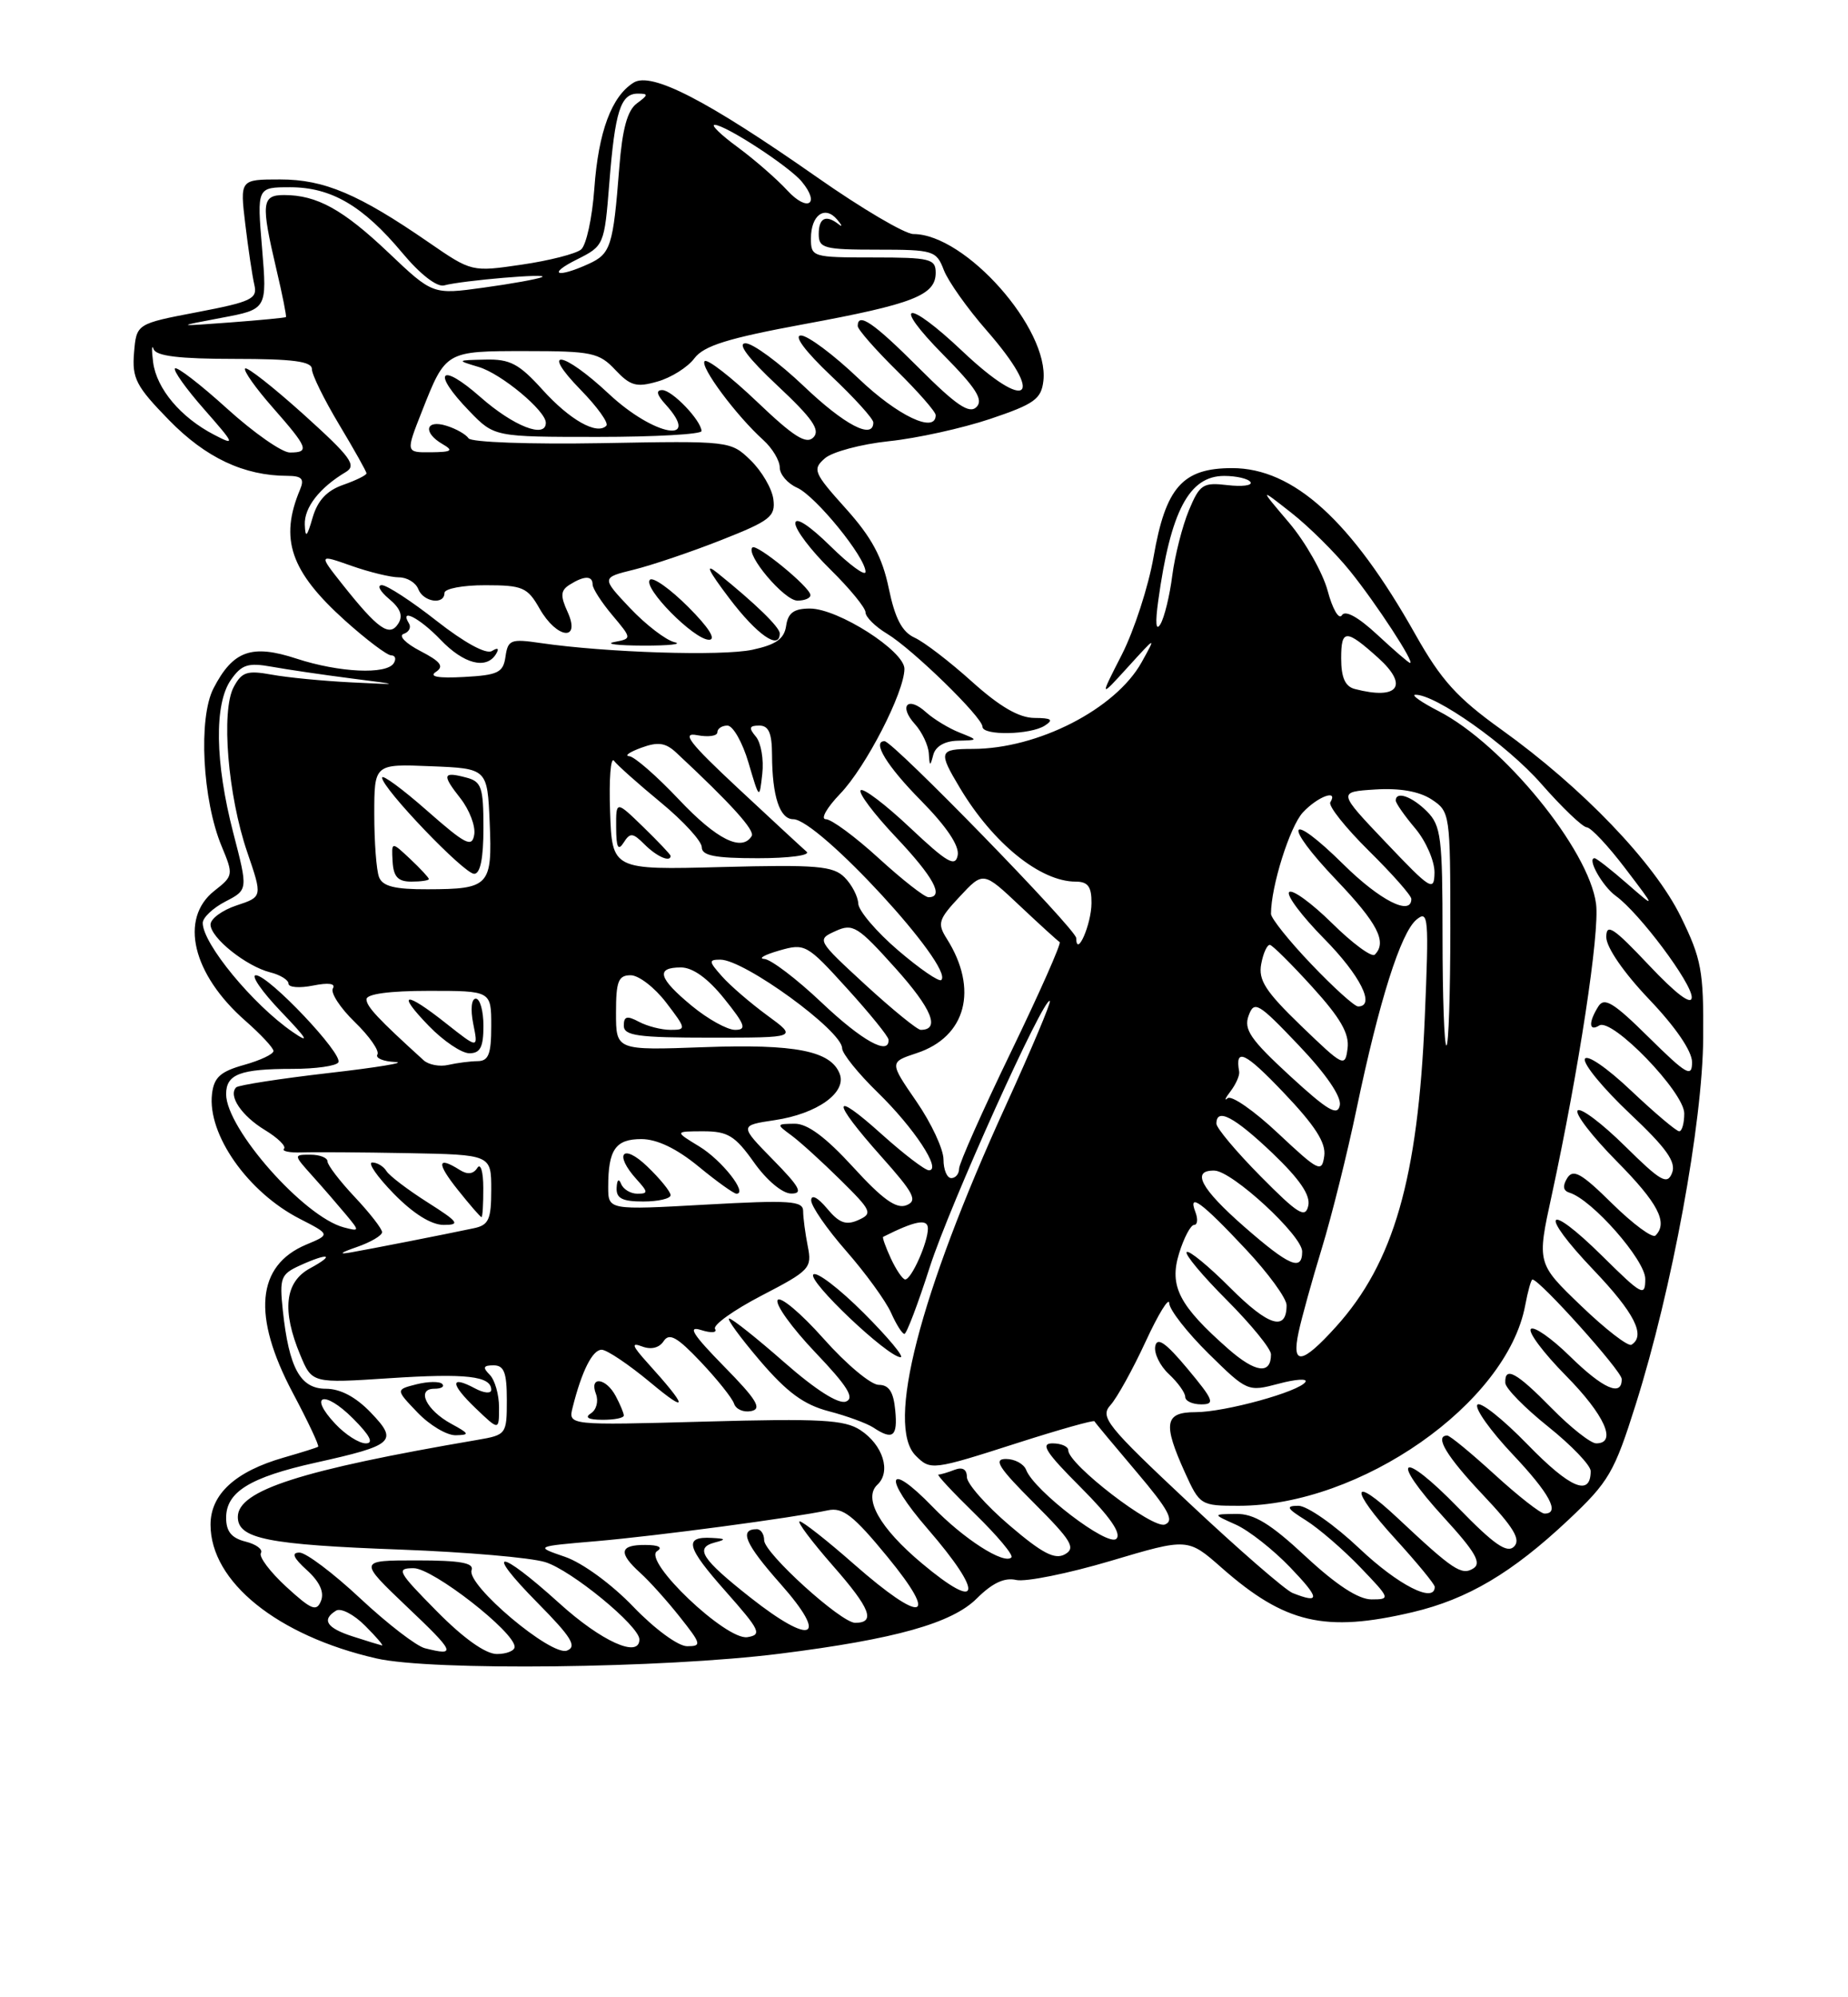 <?xml version="1.0" encoding="UTF-8" standalone="no"?>
<!DOCTYPE svg PUBLIC "-//W3C//DTD SVG 1.1//EN" "http://www.w3.org/Graphics/SVG/1.1/DTD/svg11.dtd" >
<svg xmlns="http://www.w3.org/2000/svg" xmlns:xlink="http://www.w3.org/1999/xlink" version="1.1" viewBox="0 0 237 256">
 <g >
 <path fill="currentColor"
d=" M 100.00 211.96 C 114.81 210.10 122.10 208.05 125.28 204.87 C 127.27 202.89 128.83 202.16 130.33 202.51 C 131.52 202.78 136.96 201.69 142.42 200.07 C 152.33 197.12 152.33 197.12 156.69 200.96 C 164.80 208.09 169.92 209.28 181.15 206.64 C 188.23 204.97 193.92 201.60 201.14 194.81 C 206.33 189.93 207.03 188.73 209.78 180.00 C 214.44 165.24 218.36 143.93 218.43 133.00 C 218.49 124.44 218.21 122.91 215.56 117.50 C 212.17 110.58 202.94 100.96 192.53 93.50 C 186.85 89.43 184.82 87.17 181.53 81.34 C 173.32 66.74 165.89 60.00 158.02 60.00 C 151.66 60.00 149.49 62.45 147.94 71.39 C 147.28 75.18 145.45 80.80 143.88 83.89 C 141.01 89.50 141.01 89.50 144.65 85.50 C 148.29 81.50 148.29 81.50 146.40 84.90 C 143.06 90.88 133.11 95.98 124.75 95.99 C 120.40 96.00 120.30 96.31 123.11 101.00 C 127.36 108.10 133.42 113.00 137.95 113.00 C 139.52 113.00 140.00 113.64 139.98 115.75 C 139.97 118.48 138.05 122.85 138.02 120.23 C 138.00 119.10 114.53 95.00 113.44 95.00 C 111.79 95.00 113.75 98.20 118.10 102.60 C 121.40 105.95 123.06 108.42 122.82 109.63 C 122.52 111.18 121.47 110.57 116.71 106.09 C 113.56 103.12 110.71 100.96 110.38 101.29 C 110.05 101.62 112.08 104.32 114.89 107.29 C 119.73 112.41 121.14 115.00 119.08 115.00 C 118.57 115.00 115.70 112.75 112.69 110.00 C 109.68 107.25 106.63 105.00 105.91 105.00 C 105.20 105.00 106.02 103.54 107.74 101.75 C 111.04 98.33 115.97 88.75 115.99 85.73 C 116.00 83.44 107.48 78.00 103.87 78.00 C 101.82 78.00 101.06 78.55 100.82 80.21 C 100.58 81.88 99.53 82.63 96.50 83.28 C 92.61 84.12 77.74 83.65 69.33 82.42 C 65.51 81.86 65.14 82.00 64.83 84.15 C 64.54 86.21 63.89 86.53 59.50 86.77 C 56.19 86.95 54.97 86.73 55.90 86.12 C 56.98 85.41 56.53 84.80 53.90 83.44 C 52.03 82.47 51.07 81.49 51.76 81.25 C 52.45 81.02 52.76 80.42 52.45 79.91 C 51.17 77.84 53.83 79.21 56.50 82.00 C 59.47 85.10 62.35 85.85 63.60 83.85 C 64.05 83.11 63.87 82.96 63.09 83.44 C 62.35 83.90 59.57 82.38 56.02 79.60 C 52.80 77.07 49.63 75.00 48.97 75.00 C 48.32 75.00 48.73 75.79 49.88 76.75 C 51.36 77.98 51.72 78.93 51.07 79.94 C 49.95 81.69 48.47 80.64 43.89 74.87 C 40.86 71.04 40.86 71.04 45.06 72.52 C 47.36 73.33 50.11 74.00 51.16 74.00 C 52.21 74.00 53.32 74.68 53.64 75.50 C 54.28 77.17 57.00 77.57 57.00 76.00 C 57.00 75.45 59.36 75.00 62.25 75.01 C 67.03 75.01 67.65 75.28 69.20 78.01 C 71.41 81.89 74.53 82.26 72.79 78.43 C 71.84 76.35 71.89 75.68 73.06 74.94 C 74.92 73.77 76.00 73.76 76.00 74.92 C 76.00 75.43 77.14 77.20 78.53 78.85 C 81.05 81.85 81.05 81.85 78.78 82.29 C 77.52 82.53 79.20 82.74 82.50 82.75 C 85.80 82.76 87.60 82.56 86.50 82.31 C 85.40 82.05 82.84 80.09 80.81 77.95 C 77.12 74.04 77.12 74.04 81.31 73.01 C 83.61 72.44 88.65 70.74 92.50 69.22 C 98.79 66.74 99.47 66.21 99.18 63.98 C 99.00 62.62 97.69 60.38 96.27 59.00 C 93.70 56.51 93.61 56.50 77.18 56.80 C 67.95 56.96 60.42 56.69 60.09 56.18 C 59.76 55.68 58.49 54.95 57.25 54.57 C 54.57 53.73 54.20 55.44 56.75 56.92 C 58.20 57.76 57.95 57.94 55.26 57.97 C 52.03 58.00 52.03 58.00 54.10 52.75 C 57.17 44.97 57.11 45.00 67.45 45.00 C 75.88 45.00 76.84 45.20 78.91 47.41 C 80.84 49.46 81.63 49.68 84.33 48.90 C 86.07 48.41 88.20 47.07 89.05 45.93 C 90.27 44.31 93.35 43.35 103.16 41.54 C 117.12 38.97 120.00 37.84 120.00 34.96 C 120.00 33.18 119.29 33.00 112.00 33.00 C 104.18 33.00 104.00 32.94 104.00 30.56 C 104.00 27.57 105.78 26.28 107.35 28.13 C 107.99 28.88 108.08 29.16 107.56 28.75 C 105.92 27.47 105.00 27.92 105.00 30.00 C 105.00 31.82 105.67 32.00 112.52 32.00 C 119.71 32.00 120.09 32.12 121.04 34.61 C 121.59 36.04 124.05 39.52 126.52 42.34 C 134.15 51.06 131.87 53.01 123.41 45.00 C 116.23 38.21 114.21 38.63 120.99 45.49 C 125.18 49.73 126.15 51.25 125.23 52.17 C 124.31 53.09 122.63 51.95 117.86 47.18 C 112.04 41.36 110.00 39.96 110.00 41.79 C 110.00 42.22 112.25 44.79 115.00 47.50 C 117.75 50.21 120.00 52.78 120.00 53.21 C 120.00 55.62 115.12 53.31 110.09 48.50 C 106.91 45.47 103.60 43.00 102.72 43.00 C 101.75 43.00 103.27 45.03 106.56 48.15 C 109.55 50.97 112.00 53.67 112.00 54.15 C 112.00 56.40 108.31 54.48 103.09 49.50 C 99.91 46.48 96.55 44.00 95.61 44.00 C 94.51 44.00 95.95 45.91 99.70 49.42 C 104.20 53.63 105.23 55.12 104.32 56.06 C 103.39 57.00 101.79 55.98 97.06 51.47 C 93.72 48.29 90.71 45.96 90.37 46.29 C 89.72 46.95 94.41 53.26 97.89 56.40 C 99.05 57.45 100.00 59.03 100.00 59.92 C 100.00 60.80 101.00 61.97 102.22 62.51 C 104.60 63.57 111.00 71.42 111.00 73.29 C 111.00 73.91 108.97 72.43 106.50 70.00 C 103.80 67.35 102.00 66.18 102.00 67.08 C 102.00 67.91 104.02 70.57 106.50 73.00 C 108.97 75.43 111.00 77.90 111.00 78.49 C 111.00 79.08 112.24 80.31 113.75 81.22 C 117.00 83.17 126.00 91.93 126.00 93.15 C 126.00 94.31 132.15 94.20 134.00 93.00 C 135.16 92.25 134.86 92.03 132.65 92.02 C 130.67 92.00 128.21 90.57 124.65 87.37 C 121.82 84.82 118.51 82.28 117.29 81.73 C 115.68 80.99 114.78 79.27 113.98 75.40 C 113.15 71.40 111.78 68.86 108.46 65.17 C 104.35 60.60 104.17 60.16 105.78 58.75 C 106.72 57.92 110.42 56.93 114.00 56.55 C 117.58 56.18 123.42 54.89 127.00 53.69 C 132.65 51.79 133.54 51.15 133.81 48.82 C 134.58 42.16 123.81 30.00 117.14 30.00 C 116.06 30.00 110.51 26.73 104.80 22.73 C 90.66 12.84 83.55 9.17 81.26 10.59 C 78.43 12.35 76.74 16.90 76.22 24.18 C 75.95 27.92 75.19 31.43 74.52 31.98 C 73.86 32.53 70.43 33.41 66.91 33.92 C 60.51 34.86 60.49 34.86 55.00 31.08 C 45.98 24.86 41.57 23.00 35.92 23.00 C 30.77 23.00 30.77 23.00 31.46 28.75 C 31.84 31.91 32.36 35.40 32.62 36.51 C 33.04 38.30 32.26 38.68 25.30 40.01 C 17.50 41.50 17.50 41.50 17.19 45.22 C 16.92 48.50 17.45 49.52 21.69 53.86 C 26.40 58.68 31.29 60.98 36.86 60.99 C 38.71 61.00 39.06 61.37 38.48 62.75 C 35.82 69.08 37.24 73.23 44.24 79.53 C 46.98 81.99 49.64 84.00 50.17 84.00 C 50.69 84.00 50.84 84.45 50.50 85.00 C 49.58 86.49 43.51 86.21 38.03 84.42 C 32.28 82.53 29.88 83.39 27.38 88.23 C 25.41 92.03 25.96 102.57 28.43 108.48 C 29.95 112.13 29.93 112.27 27.49 114.18 C 22.97 117.74 24.67 124.87 31.46 130.83 C 33.43 132.56 35.05 134.29 35.07 134.70 C 35.10 135.10 33.41 135.90 31.31 136.49 C 28.26 137.34 27.44 138.09 27.19 140.21 C 26.58 145.40 31.78 152.80 38.43 156.21 C 42.37 158.23 42.37 158.23 39.26 159.53 C 32.89 162.21 32.31 168.65 37.55 178.53 C 39.51 182.21 40.97 185.32 40.80 185.43 C 40.64 185.55 38.65 186.17 36.39 186.82 C 30.18 188.60 27.00 191.52 27.00 195.42 C 27.00 202.74 35.57 209.65 48.25 212.56 C 55.34 214.19 85.08 213.84 100.00 211.96 Z  M 122.82 94.94 C 125.50 94.87 125.50 94.87 123.02 93.88 C 121.66 93.34 119.74 92.17 118.76 91.29 C 116.42 89.16 115.21 90.47 117.34 92.82 C 118.25 93.83 119.05 95.52 119.12 96.58 C 119.22 98.26 119.29 98.28 119.69 96.75 C 119.98 95.66 121.15 94.98 122.82 94.94 Z  M 88.27 77.80 C 85.96 75.49 83.75 73.92 83.35 74.31 C 82.38 75.29 89.00 82.00 90.93 82.00 C 91.89 82.00 90.90 80.43 88.27 77.80 Z  M 100.00 81.19 C 100.00 80.39 96.87 77.35 92.05 73.47 C 90.34 72.09 90.79 73.07 93.55 76.71 C 97.09 81.38 100.00 83.40 100.00 81.19 Z  M 103.93 76.25 C 103.83 75.20 97.02 69.64 96.49 70.17 C 95.59 71.07 100.57 76.97 102.25 76.98 C 103.21 76.99 103.97 76.66 103.93 76.25 Z  M 89.97 55.25 C 89.91 53.87 86.20 50.00 84.93 50.00 C 84.09 50.00 84.22 50.59 85.35 51.83 C 90.06 57.03 83.88 55.90 78.10 50.50 C 72.16 44.94 69.14 44.51 74.48 49.98 C 76.62 52.17 78.10 54.24 77.76 54.57 C 76.55 55.79 73.08 53.83 69.58 49.96 C 66.57 46.63 65.41 46.01 62.25 46.09 C 58.54 46.17 58.53 46.18 61.40 47.04 C 64.29 47.90 70.00 52.65 70.00 54.19 C 70.00 56.25 65.86 54.63 61.64 50.92 C 56.40 46.30 55.30 47.65 60.20 52.70 C 63.39 56.00 63.39 56.00 76.70 56.00 C 84.01 56.00 89.99 55.66 89.97 55.25 Z  M 54.50 211.26 C 53.40 210.99 49.67 208.11 46.21 204.88 C 42.76 201.65 39.24 199.00 38.41 199.00 C 37.33 199.00 37.61 199.66 39.36 201.25 C 40.99 202.73 41.61 204.07 41.17 205.18 C 40.60 206.61 39.95 206.35 36.72 203.39 C 34.64 201.48 33.17 199.53 33.46 199.06 C 33.75 198.60 32.86 197.93 31.49 197.59 C 29.69 197.14 29.00 196.29 29.00 194.54 C 29.00 191.23 32.05 189.35 40.45 187.48 C 50.58 185.23 51.10 184.75 47.55 181.05 C 45.63 179.05 43.65 178.00 41.79 178.00 C 38.51 178.00 37.06 175.35 36.27 167.96 C 35.83 163.80 36.01 163.32 38.44 162.21 C 42.15 160.52 43.07 160.77 39.75 162.57 C 36.53 164.32 36.12 167.96 38.51 173.68 C 40.02 177.30 40.02 177.30 49.93 176.65 C 59.79 176.00 63.00 176.37 63.00 178.14 C 63.00 178.65 62.06 178.57 60.91 177.95 C 57.68 176.22 57.72 177.36 61.01 180.51 C 64.00 183.37 64.00 183.37 64.00 180.39 C 64.00 178.74 63.46 176.86 62.80 176.20 C 61.87 175.27 61.98 175.00 63.30 175.00 C 64.65 175.00 65.00 175.93 65.00 179.45 C 65.00 183.82 64.93 183.92 61.25 184.55 C 38.60 188.42 30.50 191.02 30.50 194.43 C 30.50 197.23 34.31 197.99 51.50 198.62 C 59.75 198.93 68.04 199.64 69.92 200.22 C 73.26 201.24 82.00 208.41 82.00 210.13 C 82.00 212.58 77.14 210.39 71.74 205.50 C 63.89 198.40 61.96 198.37 68.96 205.46 C 73.30 209.85 74.03 211.05 72.71 211.56 C 70.70 212.33 59.78 203.13 60.48 201.25 C 60.82 200.32 59.02 200.00 53.44 200.00 C 45.95 200.00 45.95 200.00 52.22 205.97 C 58.37 211.80 58.58 212.29 54.50 211.26 Z  M 57.87 182.49 C 54.67 180.75 53.34 178.00 55.70 178.00 C 56.60 178.00 57.05 177.72 56.71 177.38 C 56.37 177.04 54.89 177.06 53.41 177.43 C 50.73 178.11 50.73 178.11 53.55 181.05 C 55.10 182.67 57.30 183.98 58.44 183.96 C 60.27 183.92 60.21 183.76 57.87 182.49 Z  M 56.00 206.50 C 51.00 201.44 50.76 201.00 53.05 201.00 C 55.51 201.00 66.00 209.17 66.00 211.08 C 66.00 211.58 64.97 212.00 63.72 212.00 C 62.27 212.00 59.43 209.98 56.00 206.50 Z  M 45.25 209.75 C 41.89 208.67 41.20 207.61 43.10 206.44 C 43.71 206.06 45.39 206.93 46.83 208.38 C 48.27 209.82 49.24 210.95 48.98 210.90 C 48.71 210.84 47.04 210.33 45.25 209.75 Z  M 81.23 205.95 C 78.47 203.07 74.71 200.32 72.48 199.55 C 68.57 198.21 68.57 198.21 76.54 197.53 C 84.37 196.85 101.62 194.55 106.18 193.58 C 108.08 193.17 109.46 194.24 113.81 199.54 C 120.54 207.73 118.35 208.23 109.54 200.50 C 106.10 197.47 102.95 195.00 102.56 195.00 C 102.16 195.00 104.09 197.57 106.84 200.71 C 111.63 206.16 112.34 208.00 109.67 208.00 C 107.86 208.00 98.00 199.06 98.00 197.42 C 98.00 196.64 97.58 196.00 97.06 196.00 C 94.74 196.00 95.56 197.89 100.09 203.00 C 106.35 210.06 104.19 211.03 96.22 204.75 C 89.96 199.81 89.05 198.39 91.69 197.70 C 93.16 197.32 93.08 197.21 91.31 197.12 C 87.65 196.92 88.00 198.26 93.09 204.00 C 97.48 208.96 97.76 209.53 95.85 209.84 C 93.13 210.27 82.36 200.03 84.27 198.81 C 85.04 198.33 84.47 198.02 82.75 198.02 C 79.45 198.00 79.27 199.03 82.11 201.60 C 83.27 202.64 85.56 205.19 87.19 207.25 C 89.95 210.73 90.02 211.00 88.12 211.00 C 86.97 211.00 83.96 208.79 81.23 205.95 Z  M 165.77 204.18 C 164.83 203.80 158.84 198.60 152.48 192.63 C 141.90 182.71 141.03 181.62 142.42 180.09 C 143.25 179.17 145.28 175.51 146.92 171.96 C 148.56 168.41 149.93 166.19 149.95 167.04 C 149.98 167.88 152.25 170.79 155.00 173.50 C 159.94 178.36 160.03 178.40 163.96 177.36 C 166.15 176.77 167.71 176.67 167.42 177.12 C 166.65 178.37 157.09 181.00 153.32 181.00 C 149.36 181.00 149.11 182.44 151.97 188.75 C 153.86 192.92 154.00 193.00 158.85 193.00 C 174.47 193.00 193.24 179.88 195.60 167.32 C 195.94 165.50 196.36 164.00 196.53 164.00 C 197.45 164.00 207.96 175.70 207.98 176.75 C 208.02 179.08 205.59 178.01 201.31 173.81 C 198.96 171.51 196.72 169.95 196.33 170.34 C 195.94 170.73 197.95 173.41 200.81 176.31 C 205.80 181.36 207.43 185.00 204.71 185.00 C 204.00 185.00 201.43 182.97 199.00 180.50 C 194.47 175.88 192.96 175.06 193.05 177.25 C 193.07 177.94 195.55 180.46 198.55 182.86 C 201.55 185.26 204.00 187.82 204.00 188.55 C 204.00 191.87 201.38 190.77 195.93 185.17 C 192.69 181.84 189.78 179.54 189.46 180.06 C 189.14 180.57 191.16 183.40 193.94 186.35 C 198.73 191.41 200.13 194.00 198.08 194.00 C 197.57 194.00 194.70 191.75 191.69 189.00 C 188.68 186.25 185.95 184.00 185.61 184.00 C 183.91 184.00 185.51 186.66 190.17 191.59 C 194.13 195.78 195.07 197.33 194.17 198.23 C 193.27 199.13 191.60 197.97 187.02 193.26 C 179.63 185.66 178.05 186.71 185.17 194.50 C 189.22 198.92 190.04 200.35 188.95 201.03 C 187.44 201.97 186.35 201.24 179.27 194.60 C 173.21 188.91 173.00 190.74 178.96 197.26 C 181.73 200.30 184.00 203.05 184.00 203.39 C 184.00 205.56 179.32 203.18 174.37 198.50 C 171.17 195.47 167.64 193.00 166.52 193.00 C 164.84 193.01 165.00 193.32 167.50 194.88 C 169.15 195.92 172.28 198.62 174.45 200.88 C 178.31 204.90 178.35 205.00 175.89 205.00 C 174.21 205.00 171.38 203.15 167.45 199.50 C 162.94 195.30 160.83 194.01 158.52 194.04 C 155.50 194.08 155.50 194.08 158.50 195.42 C 160.15 196.16 163.28 198.62 165.45 200.88 C 169.29 204.88 169.36 205.60 165.77 204.18 Z  M 152.30 175.44 C 149.52 172.11 148.41 171.33 148.16 172.53 C 147.97 173.44 148.76 175.06 149.91 176.13 C 151.06 177.20 152.00 178.51 152.00 179.04 C 152.00 179.57 152.92 180.00 154.05 180.00 C 155.86 180.00 155.66 179.47 152.30 175.44 Z  M 118.22 200.37 C 112.82 195.85 110.66 192.02 112.53 190.29 C 114.31 188.63 113.24 185.20 110.34 183.30 C 108.31 181.97 105.22 181.80 90.40 182.21 C 72.86 182.69 72.86 182.69 73.44 180.39 C 74.61 175.73 75.98 173.00 77.16 173.00 C 77.83 173.00 80.65 174.90 83.44 177.22 C 88.37 181.33 88.22 180.40 83.05 174.69 C 81.06 172.48 80.90 172.03 82.35 172.58 C 83.50 173.02 84.55 172.76 85.11 171.90 C 85.83 170.80 86.84 171.36 89.86 174.55 C 91.97 176.78 93.90 179.19 94.14 179.91 C 94.38 180.64 95.37 181.06 96.35 180.86 C 97.76 180.57 97.04 179.39 92.83 175.11 C 88.85 171.05 88.13 169.91 89.90 170.47 C 91.22 170.89 92.01 170.82 91.70 170.33 C 91.40 169.84 94.09 167.92 97.67 166.06 C 103.86 162.85 104.16 162.54 103.59 159.72 C 103.27 158.09 103.00 156.07 103.00 155.23 C 103.00 153.91 101.33 153.80 90.50 154.40 C 78.00 155.10 78.00 155.10 78.00 152.13 C 78.00 147.35 78.94 146.00 82.25 146.00 C 84.25 146.00 86.76 147.20 89.57 149.50 C 91.91 151.43 94.11 153.00 94.45 153.00 C 95.95 153.00 92.58 148.71 89.69 146.95 C 86.50 145.01 86.50 145.01 90.19 145.00 C 93.34 145.00 94.27 145.57 96.69 148.98 C 98.31 151.27 100.33 152.97 101.46 152.98 C 103.04 153.00 102.59 152.16 99.12 148.63 C 94.83 144.25 94.83 144.25 99.37 143.57 C 104.80 142.76 108.61 140.04 107.69 137.64 C 106.56 134.69 102.00 133.79 90.25 134.22 C 79.00 134.63 79.00 134.63 79.00 129.81 C 79.00 125.77 79.30 125.00 80.88 125.00 C 81.92 125.00 83.96 126.58 85.43 128.50 C 88.02 131.89 88.04 132.00 85.99 132.00 C 84.82 132.00 83.00 131.53 81.93 130.96 C 80.41 130.15 80.00 130.26 80.00 131.46 C 80.00 132.75 81.79 133.00 91.15 133.00 C 102.30 133.00 102.30 133.00 98.40 130.15 C 96.26 128.58 93.64 126.33 92.60 125.15 C 90.88 123.22 90.86 123.00 92.38 123.00 C 95.46 123.00 108.00 132.12 108.00 134.36 C 108.00 135.03 110.06 137.59 112.58 140.04 C 117.23 144.57 120.81 150.00 119.13 150.00 C 118.63 150.00 115.92 147.93 113.11 145.41 C 106.60 139.55 106.54 140.96 112.99 148.20 C 117.23 152.95 117.72 153.90 116.24 154.48 C 114.95 154.99 113.17 153.71 109.40 149.58 C 105.87 145.73 103.55 144.01 101.90 144.03 C 99.55 144.06 99.54 144.09 101.50 145.53 C 102.60 146.34 105.43 148.91 107.79 151.24 C 111.81 155.21 111.95 155.54 110.07 156.38 C 108.50 157.08 107.61 156.76 106.06 154.89 C 104.89 153.49 104.05 153.05 104.03 153.84 C 104.01 154.57 106.03 157.50 108.52 160.34 C 111.01 163.18 113.59 166.74 114.27 168.25 C 114.94 169.76 115.72 170.99 115.99 170.97 C 116.27 170.96 117.74 167.09 119.25 162.38 C 121.82 154.41 133.92 127.59 134.64 128.30 C 134.81 128.48 132.27 134.51 128.99 141.70 C 117.89 166.01 113.59 182.73 117.43 186.57 C 119.34 188.48 119.55 188.46 130.58 184.92 C 135.86 183.23 140.26 181.99 140.36 182.17 C 140.45 182.35 142.88 185.27 145.75 188.65 C 149.88 193.52 150.64 194.93 149.39 195.40 C 147.82 196.01 137.00 187.69 137.00 185.88 C 137.00 185.40 136.09 185.00 134.98 185.00 C 133.38 185.00 134.12 186.16 138.57 190.61 C 142.36 194.40 143.85 196.55 143.17 197.23 C 142.09 198.31 132.63 191.08 131.60 188.40 C 131.30 187.63 130.14 187.00 129.01 187.00 C 127.36 187.00 128.07 188.12 132.60 192.64 C 137.43 197.47 138.00 198.42 136.57 199.22 C 135.28 199.94 133.66 199.10 129.45 195.50 C 126.45 192.94 124.00 190.16 124.00 189.32 C 124.00 188.33 123.44 188.00 122.42 188.39 C 121.55 188.73 120.62 189.00 120.35 189.00 C 120.08 189.00 122.20 191.27 125.05 194.05 C 127.90 196.83 130.00 199.33 129.71 199.62 C 128.76 200.57 123.57 197.24 119.59 193.12 C 113.70 187.04 113.20 189.31 118.97 195.96 C 126.23 204.35 125.83 206.75 118.22 200.37 Z  M 114.81 180.75 C 114.59 178.39 114.00 177.50 112.69 177.50 C 111.69 177.50 108.50 174.83 105.61 171.57 C 102.71 168.31 100.06 166.09 99.73 166.63 C 99.39 167.18 101.57 170.20 104.56 173.34 C 108.69 177.67 109.64 179.20 108.49 179.64 C 107.54 180.01 104.60 178.14 100.58 174.61 C 97.07 171.53 93.89 169.00 93.52 169.00 C 93.15 169.00 94.92 171.42 97.45 174.39 C 100.93 178.46 103.08 180.04 106.28 180.88 C 108.60 181.48 111.17 182.43 112.00 182.97 C 114.51 184.64 115.14 184.14 114.81 180.75 Z  M 80.00 181.43 C 80.00 181.12 79.53 180.00 78.96 178.93 C 77.70 176.57 75.53 176.34 76.43 178.67 C 76.78 179.59 76.49 180.71 75.78 181.15 C 74.94 181.69 75.45 181.97 77.25 181.98 C 78.76 181.99 80.00 181.75 80.00 181.43 Z  M 110.78 168.30 C 107.64 165.16 104.73 162.94 104.31 163.35 C 103.52 164.15 113.78 173.88 115.49 173.96 C 116.03 173.98 113.91 171.43 110.78 168.30 Z  M 86.00 153.19 C 86.00 152.74 84.65 151.08 83.00 149.50 C 79.84 146.47 78.69 147.90 81.65 151.17 C 83.13 152.80 83.14 153.00 81.74 153.00 C 80.87 153.00 79.94 152.44 79.66 151.75 C 79.36 151.00 79.13 151.20 79.08 152.25 C 79.02 153.60 79.80 154.00 82.50 154.00 C 84.42 154.00 86.00 153.63 86.00 153.19 Z  M 43.00 182.50 C 39.48 178.76 41.57 178.11 45.26 181.80 C 47.45 183.99 47.97 185.00 46.91 185.00 C 46.05 185.00 44.29 183.88 43.00 182.50 Z  M 157.54 172.91 C 151.21 167.34 149.92 164.86 151.21 160.66 C 151.83 158.65 152.70 157.00 153.14 157.00 C 153.58 157.00 153.65 156.26 153.31 155.36 C 152.31 152.76 154.12 154.09 159.75 160.10 C 162.64 163.17 165.00 166.41 165.00 167.29 C 165.00 170.69 162.69 169.98 157.79 165.08 C 154.99 162.27 152.46 160.20 152.19 160.48 C 151.91 160.76 154.23 163.53 157.34 166.64 C 160.45 169.76 163.00 172.88 163.00 173.59 C 163.00 176.21 161.03 175.96 157.54 172.91 Z  M 166.54 170.75 C 166.92 168.96 168.26 164.12 169.52 160.00 C 170.78 155.88 172.79 147.82 173.98 142.11 C 176.87 128.29 179.64 119.54 181.66 117.87 C 183.19 116.60 183.27 117.55 182.72 130.50 C 181.85 151.05 178.74 161.86 171.33 170.06 C 166.97 174.88 165.61 175.08 166.54 170.75 Z  M 202.78 167.38 C 197.10 161.93 197.10 161.93 199.00 153.22 C 202.48 137.15 205.17 119.53 204.69 115.86 C 203.79 108.90 192.78 95.42 184.50 91.15 C 182.30 90.02 180.95 89.07 181.50 89.05 C 184.06 88.96 193.30 95.48 197.66 100.46 C 200.32 103.49 202.95 106.01 203.50 106.04 C 204.05 106.08 206.27 108.45 208.44 111.31 C 212.39 116.50 212.39 116.50 208.66 113.25 C 206.61 111.46 204.74 110.00 204.50 110.00 C 203.48 110.00 205.52 113.61 207.23 114.84 C 210.24 117.01 217.00 126.04 216.96 127.84 C 216.94 128.90 214.97 127.42 211.46 123.70 C 206.91 118.88 206.00 118.28 206.00 120.11 C 206.00 121.42 208.24 124.67 211.50 128.09 C 214.89 131.64 217.00 134.73 217.00 136.14 C 217.00 138.15 216.31 137.75 211.46 132.97 C 206.94 128.50 205.75 127.77 204.98 129.00 C 203.70 131.03 203.76 132.27 205.10 131.44 C 206.74 130.42 216.00 139.99 216.00 142.71 C 216.00 143.97 215.71 145.00 215.35 145.00 C 214.99 145.00 212.21 142.65 209.17 139.78 C 206.08 136.85 203.48 135.07 203.25 135.74 C 203.04 136.39 205.62 139.52 209.00 142.71 C 213.72 147.15 214.98 148.93 214.44 150.33 C 213.82 151.91 213.01 151.45 208.39 146.89 C 205.45 143.99 202.73 141.94 202.33 142.33 C 201.94 142.73 204.18 145.64 207.31 148.81 C 212.64 154.19 213.96 156.71 212.31 158.36 C 211.93 158.74 209.44 156.90 206.77 154.28 C 202.81 150.37 201.76 149.78 200.99 151.00 C 200.37 152.01 200.46 152.62 201.28 152.87 C 204.18 153.75 211.00 161.51 211.00 163.92 C 211.00 166.25 210.60 166.04 205.52 161.02 C 198.22 153.81 197.24 155.31 204.38 162.79 C 209.61 168.27 211.10 171.20 209.23 172.36 C 208.80 172.62 205.90 170.38 202.78 167.38 Z  M 114.26 161.32 C 113.58 159.85 113.13 158.59 113.26 158.53 C 117.39 156.45 119.00 156.16 119.00 157.47 C 119.00 159.26 116.88 164.00 116.09 163.99 C 115.77 163.99 114.94 162.78 114.26 161.32 Z  M 159.59 157.25 C 153.98 152.34 152.72 149.97 155.75 150.04 C 158.03 150.09 167.00 158.36 167.00 160.41 C 167.00 162.99 165.35 162.28 159.59 157.25 Z  M 45.75 159.84 C 47.54 159.22 49.00 158.36 49.00 157.93 C 49.00 157.50 47.42 155.47 45.50 153.43 C 43.58 151.39 42.00 149.33 42.00 148.86 C 42.00 148.39 41.02 148.00 39.81 148.00 C 37.63 148.00 37.63 148.01 40.09 150.75 C 41.45 152.26 43.37 154.48 44.37 155.68 C 46.14 157.81 46.13 157.85 44.10 157.32 C 39.00 155.98 29.00 144.67 29.00 140.24 C 29.00 137.68 30.80 137.00 37.52 137.00 C 40.47 137.00 43.11 136.63 43.39 136.17 C 44.05 135.12 34.46 125.00 32.81 125.00 C 32.14 125.00 33.59 127.10 36.04 129.66 C 39.46 133.23 39.80 133.84 37.50 132.25 C 32.43 128.75 26.00 120.96 26.00 118.30 C 26.00 117.61 27.31 116.38 28.91 115.55 C 31.81 114.05 31.81 114.05 29.92 106.77 C 27.57 97.71 27.45 90.22 29.62 87.13 C 31.00 85.17 31.81 84.91 34.87 85.46 C 36.87 85.82 41.42 86.49 45.00 86.95 C 51.50 87.78 51.50 87.78 45.00 87.46 C 41.42 87.28 36.85 86.84 34.84 86.47 C 31.69 85.90 31.01 86.12 29.97 88.06 C 28.33 91.12 29.22 101.97 31.71 109.23 C 33.67 114.95 33.67 114.95 30.34 116.05 C 28.50 116.66 27.00 117.76 27.00 118.50 C 27.00 120.20 31.57 123.85 34.66 124.63 C 35.95 124.95 37.00 125.61 37.00 126.08 C 37.00 126.56 38.42 126.67 40.16 126.32 C 42.15 125.92 43.08 126.06 42.69 126.69 C 42.36 127.23 43.62 129.18 45.50 131.00 C 47.38 132.82 48.69 134.70 48.40 135.16 C 48.12 135.62 49.15 136.05 50.69 136.12 C 52.24 136.18 48.40 136.82 42.17 137.53 C 35.93 138.25 30.59 139.08 30.29 139.37 C 29.24 140.43 30.98 143.02 33.96 144.83 C 35.63 145.84 36.74 146.93 36.42 147.24 C 36.11 147.55 37.13 147.76 38.68 147.71 C 40.23 147.65 46.34 147.69 52.25 147.80 C 63.00 148.00 63.00 148.00 63.00 152.48 C 63.00 156.32 62.68 157.03 60.75 157.43 C 56.88 158.25 47.65 160.06 45.02 160.52 C 43.36 160.81 43.61 160.58 45.75 159.84 Z  M 54.82 154.10 C 52.30 152.50 49.93 150.70 49.56 150.10 C 49.19 149.49 48.37 149.00 47.74 149.00 C 47.11 149.00 48.35 150.80 50.50 153.00 C 52.99 155.55 55.31 157.00 56.90 157.00 C 59.08 157.00 58.81 156.63 54.82 154.10 Z  M 61.98 152.25 C 61.98 150.15 61.63 149.03 61.21 149.70 C 60.71 150.49 59.95 150.58 58.97 149.96 C 56.06 148.12 55.96 149.06 58.71 152.50 C 60.24 154.42 61.61 156.00 61.75 156.00 C 61.89 156.00 61.99 154.31 61.98 152.25 Z  M 161.67 150.77 C 158.55 147.62 156.00 144.58 156.00 144.02 C 156.00 141.93 158.29 143.14 163.19 147.80 C 166.70 151.16 168.09 153.20 167.78 154.55 C 167.41 156.20 166.47 155.62 161.67 150.77 Z  M 121.00 148.61 C 121.00 147.30 119.44 143.95 117.53 141.18 C 114.06 136.14 114.06 136.14 117.57 134.98 C 123.91 132.89 125.51 126.79 121.43 120.33 C 120.18 118.36 120.34 117.85 123.08 114.92 C 126.10 111.68 126.10 111.68 130.78 116.09 C 133.36 118.52 135.66 120.61 135.90 120.75 C 136.14 120.89 133.34 127.21 129.67 134.80 C 126.00 142.38 123.00 149.13 123.00 149.79 C 123.00 150.46 122.55 151.00 122.00 151.00 C 121.45 151.00 121.00 149.93 121.00 148.61 Z  M 163.91 145.26 C 160.84 142.37 157.93 140.35 157.44 140.76 C 156.96 141.17 157.13 140.76 157.82 139.86 C 158.51 138.95 159.00 137.83 158.92 137.36 C 158.36 134.23 159.66 134.84 164.58 140.00 C 168.67 144.29 170.07 146.47 169.83 148.17 C 169.52 150.35 169.13 150.15 163.91 145.26 Z  M 165.41 137.88 C 160.37 133.24 159.48 131.94 160.13 130.18 C 160.85 128.22 161.35 128.51 166.54 133.96 C 170.04 137.63 172.04 140.54 171.83 141.66 C 171.55 143.11 170.29 142.36 165.41 137.88 Z  M 54.33 135.90 C 48.48 130.59 47.00 129.01 47.00 128.08 C 47.00 127.40 49.95 127.00 55.00 127.00 C 63.00 127.00 63.00 127.00 63.00 131.50 C 63.00 135.11 62.66 136.00 61.25 136.01 C 60.29 136.02 58.60 136.24 57.50 136.49 C 56.40 136.75 54.97 136.48 54.33 135.90 Z  M 62.00 131.50 C 62.00 129.57 61.56 128.00 61.02 128.00 C 60.46 128.00 60.32 129.35 60.69 131.22 C 61.34 134.43 61.34 134.43 57.27 131.22 C 51.92 126.97 50.75 127.12 55.00 131.50 C 56.87 133.43 59.20 135.00 60.20 135.00 C 61.59 135.00 62.00 134.21 62.00 131.50 Z  M 166.88 131.50 C 162.29 127.07 161.35 125.62 161.75 123.54 C 162.01 122.14 162.52 121.05 162.87 121.11 C 163.21 121.17 165.67 123.61 168.32 126.53 C 171.91 130.48 173.07 132.49 172.82 134.38 C 172.51 136.83 172.31 136.73 166.88 131.50 Z  M 105.37 128.50 C 102.17 125.47 98.86 122.96 98.02 122.91 C 97.19 122.86 98.04 122.38 99.91 121.84 C 103.24 120.88 103.47 121.01 108.62 126.68 C 111.53 129.88 113.93 132.84 113.95 133.25 C 114.08 135.36 110.56 133.42 105.37 128.50 Z  M 185.00 120.00 C 185.00 107.33 184.81 105.81 183.00 104.00 C 181.07 102.07 179.00 101.35 179.00 102.61 C 179.00 102.94 180.12 104.55 181.50 106.18 C 182.88 107.82 183.98 110.36 183.97 111.83 C 183.93 114.32 183.52 114.07 177.75 108.00 C 171.56 101.50 171.56 101.50 176.37 101.19 C 179.51 100.99 182.01 101.43 183.59 102.46 C 185.96 104.02 186.00 104.29 186.00 119.02 C 186.00 127.26 185.78 134.00 185.50 134.00 C 185.22 134.00 185.00 127.70 185.00 120.00 Z  M 88.73 128.93 C 84.43 125.38 84.04 124.00 87.33 124.00 C 88.85 124.00 90.79 125.40 92.88 128.00 C 95.58 131.36 95.80 132.00 94.27 132.00 C 93.27 132.00 90.78 130.62 88.73 128.93 Z  M 110.99 126.23 C 104.76 120.49 104.73 120.44 107.15 119.34 C 109.38 118.32 110.00 118.71 114.85 124.11 C 119.51 129.30 120.62 132.00 118.08 132.00 C 117.64 132.00 114.45 129.40 110.99 126.23 Z  M 168.17 123.58 C 165.33 120.61 163.00 117.70 163.00 117.13 C 163.00 113.61 165.42 105.93 167.09 104.13 C 168.99 102.09 171.67 101.10 170.61 102.83 C 170.32 103.29 172.55 106.08 175.55 109.05 C 178.55 112.01 181.00 114.78 181.00 115.22 C 181.00 117.46 176.97 115.41 172.31 110.81 C 165.16 103.75 164.37 105.44 171.38 112.79 C 176.68 118.34 177.92 120.75 176.31 122.36 C 175.93 122.74 173.46 120.93 170.83 118.33 C 168.20 115.74 165.72 113.94 165.33 114.34 C 164.94 114.73 166.95 117.41 169.81 120.31 C 174.45 125.01 176.45 129.00 174.17 129.00 C 173.71 129.00 171.01 126.56 168.17 123.58 Z  M 115.18 121.81 C 112.41 119.44 110.11 116.74 110.07 115.82 C 110.03 114.90 109.24 113.38 108.31 112.45 C 106.85 110.99 104.74 110.81 92.56 111.13 C 78.50 111.50 78.50 111.50 78.24 104.00 C 78.09 99.88 78.32 96.96 78.74 97.51 C 79.16 98.07 81.86 100.48 84.75 102.86 C 87.64 105.24 90.00 107.82 90.00 108.59 C 90.00 109.67 91.68 110.00 97.20 110.00 C 101.16 110.00 103.97 109.63 103.45 109.17 C 102.93 108.72 98.97 105.06 94.66 101.04 C 88.40 95.20 87.34 93.83 89.41 94.23 C 90.83 94.50 92.00 94.34 92.00 93.86 C 92.00 93.39 92.58 93.00 93.29 93.00 C 94.00 93.00 95.22 95.14 95.99 97.75 C 97.39 102.50 97.39 102.50 97.76 99.18 C 97.97 97.36 97.60 95.22 96.95 94.43 C 95.99 93.29 96.08 93.00 97.38 93.00 C 98.58 93.00 99.00 93.96 99.01 96.75 C 99.03 102.07 100.00 105.00 101.73 105.00 C 104.93 105.00 122.39 123.95 120.72 125.61 C 120.44 125.89 117.95 124.18 115.18 121.81 Z  M 86.00 109.70 C 86.00 109.53 84.42 107.87 82.50 106.00 C 79.00 102.61 79.00 102.61 79.02 106.05 C 79.03 108.62 79.27 109.12 79.98 108.00 C 80.81 106.69 81.15 106.72 82.68 108.25 C 84.22 109.79 86.00 110.57 86.00 109.70 Z  M 48.61 112.42 C 48.27 111.55 48.00 107.93 48.00 104.37 C 48.00 97.91 48.00 97.91 55.25 98.21 C 62.50 98.50 62.50 98.50 62.80 105.41 C 63.15 113.55 62.77 113.96 54.86 113.98 C 50.62 114.00 49.06 113.60 48.61 112.42 Z  M 55.00 112.67 C 55.00 112.50 53.92 111.33 52.60 110.09 C 50.20 107.84 50.20 107.84 50.35 110.42 C 50.46 112.38 51.04 113.00 52.75 113.00 C 53.99 113.00 55.00 112.85 55.00 112.67 Z  M 62.00 106.12 C 62.00 100.89 61.75 100.17 59.79 99.66 C 56.76 98.86 56.65 99.28 59.06 102.34 C 60.20 103.80 61.00 105.88 60.82 106.97 C 60.54 108.68 59.72 108.26 54.75 103.89 C 51.59 101.11 49.00 99.21 49.00 99.67 C 49.00 101.02 59.51 112.00 60.81 112.00 C 61.60 112.00 62.00 110.00 62.00 106.12 Z  M 87.09 102.50 C 84.23 99.47 81.35 96.96 80.69 96.92 C 80.04 96.88 80.73 96.39 82.24 95.84 C 84.39 95.05 85.36 95.19 86.74 96.48 C 93.77 103.03 96.85 106.44 96.40 107.16 C 95.13 109.21 91.91 107.60 87.09 102.50 Z  M 173.75 88.31 C 172.51 87.99 172.00 86.85 172.00 84.37 C 172.00 80.61 172.62 80.61 176.75 84.32 C 180.72 87.90 179.31 89.76 173.75 88.31 Z  M 176.63 81.35 C 174.18 79.08 172.52 78.16 172.09 78.86 C 171.71 79.47 170.89 78.06 170.27 75.73 C 169.64 73.40 167.42 69.48 165.32 67.00 C 161.50 62.50 161.50 62.50 165.60 65.72 C 167.86 67.49 171.26 70.86 173.16 73.22 C 176.50 77.36 181.51 85.03 180.83 84.97 C 180.65 84.96 178.76 83.33 176.63 81.35 Z  M 148.54 77.00 C 150.13 65.49 152.50 61.00 157.00 61.00 C 158.58 61.00 160.10 61.36 160.37 61.79 C 160.64 62.23 159.31 62.40 157.42 62.18 C 154.28 61.81 153.86 62.08 152.47 65.41 C 151.64 67.41 150.68 71.17 150.34 73.77 C 150.01 76.37 149.32 79.17 148.82 80.00 C 148.24 80.96 148.14 79.87 148.54 77.00 Z  M 39.09 67.25 C 39.00 65.05 40.98 62.51 44.35 60.50 C 45.78 59.65 44.98 58.57 38.96 53.14 C 35.07 49.64 31.69 46.98 31.44 47.23 C 31.18 47.48 32.78 49.74 34.99 52.25 C 39.52 57.40 39.75 58.00 37.17 58.00 C 36.16 58.00 32.54 55.47 29.13 52.38 C 25.71 49.28 22.70 46.96 22.44 47.22 C 22.19 47.48 23.87 49.84 26.19 52.47 C 30.14 56.97 30.22 57.16 27.45 55.72 C 23.17 53.50 20.09 49.83 19.64 46.45 C 19.43 44.83 19.46 44.06 19.70 44.75 C 20.02 45.64 23.04 46.00 30.07 46.00 C 37.59 46.00 40.00 46.32 40.00 47.31 C 40.00 48.03 41.58 51.23 43.50 54.43 C 45.42 57.63 47.00 60.44 47.00 60.67 C 47.00 60.91 45.65 61.57 44.00 62.15 C 41.91 62.88 40.73 64.15 40.09 66.35 C 39.37 68.84 39.16 69.03 39.09 67.25 Z  M 28.38 40.74 C 34.26 39.64 34.26 39.64 33.61 31.82 C 32.95 24.00 32.95 24.00 37.23 24.00 C 42.50 24.01 46.55 26.38 51.59 32.41 C 53.88 35.16 56.04 36.83 56.96 36.58 C 59.29 35.95 70.65 34.98 69.50 35.52 C 68.95 35.77 65.58 36.38 62.00 36.87 C 55.50 37.77 55.50 37.77 49.83 32.39 C 43.98 26.84 40.64 25.00 36.43 25.00 C 33.56 25.00 33.45 26.03 35.44 34.49 C 36.22 37.79 36.77 40.56 36.67 40.64 C 36.58 40.73 33.35 41.04 29.50 41.33 C 22.50 41.85 22.50 41.85 28.38 40.74 Z  M 74.00 33.25 C 77.46 31.52 77.51 31.41 78.14 23.50 C 78.87 14.26 79.59 12.00 81.80 12.00 C 83.18 12.00 83.16 12.16 81.68 13.25 C 80.46 14.14 79.81 16.52 79.42 21.50 C 78.63 31.59 78.33 32.53 75.48 33.83 C 71.40 35.69 70.12 35.18 74.00 33.25 Z  M 100.98 24.42 C 99.62 22.94 96.74 20.44 94.60 18.86 C 92.45 17.29 91.13 16.00 91.65 16.00 C 93.03 16.00 101.26 21.36 102.84 23.30 C 105.23 26.20 103.55 27.21 100.98 24.42 Z "/>
</g>
</svg>